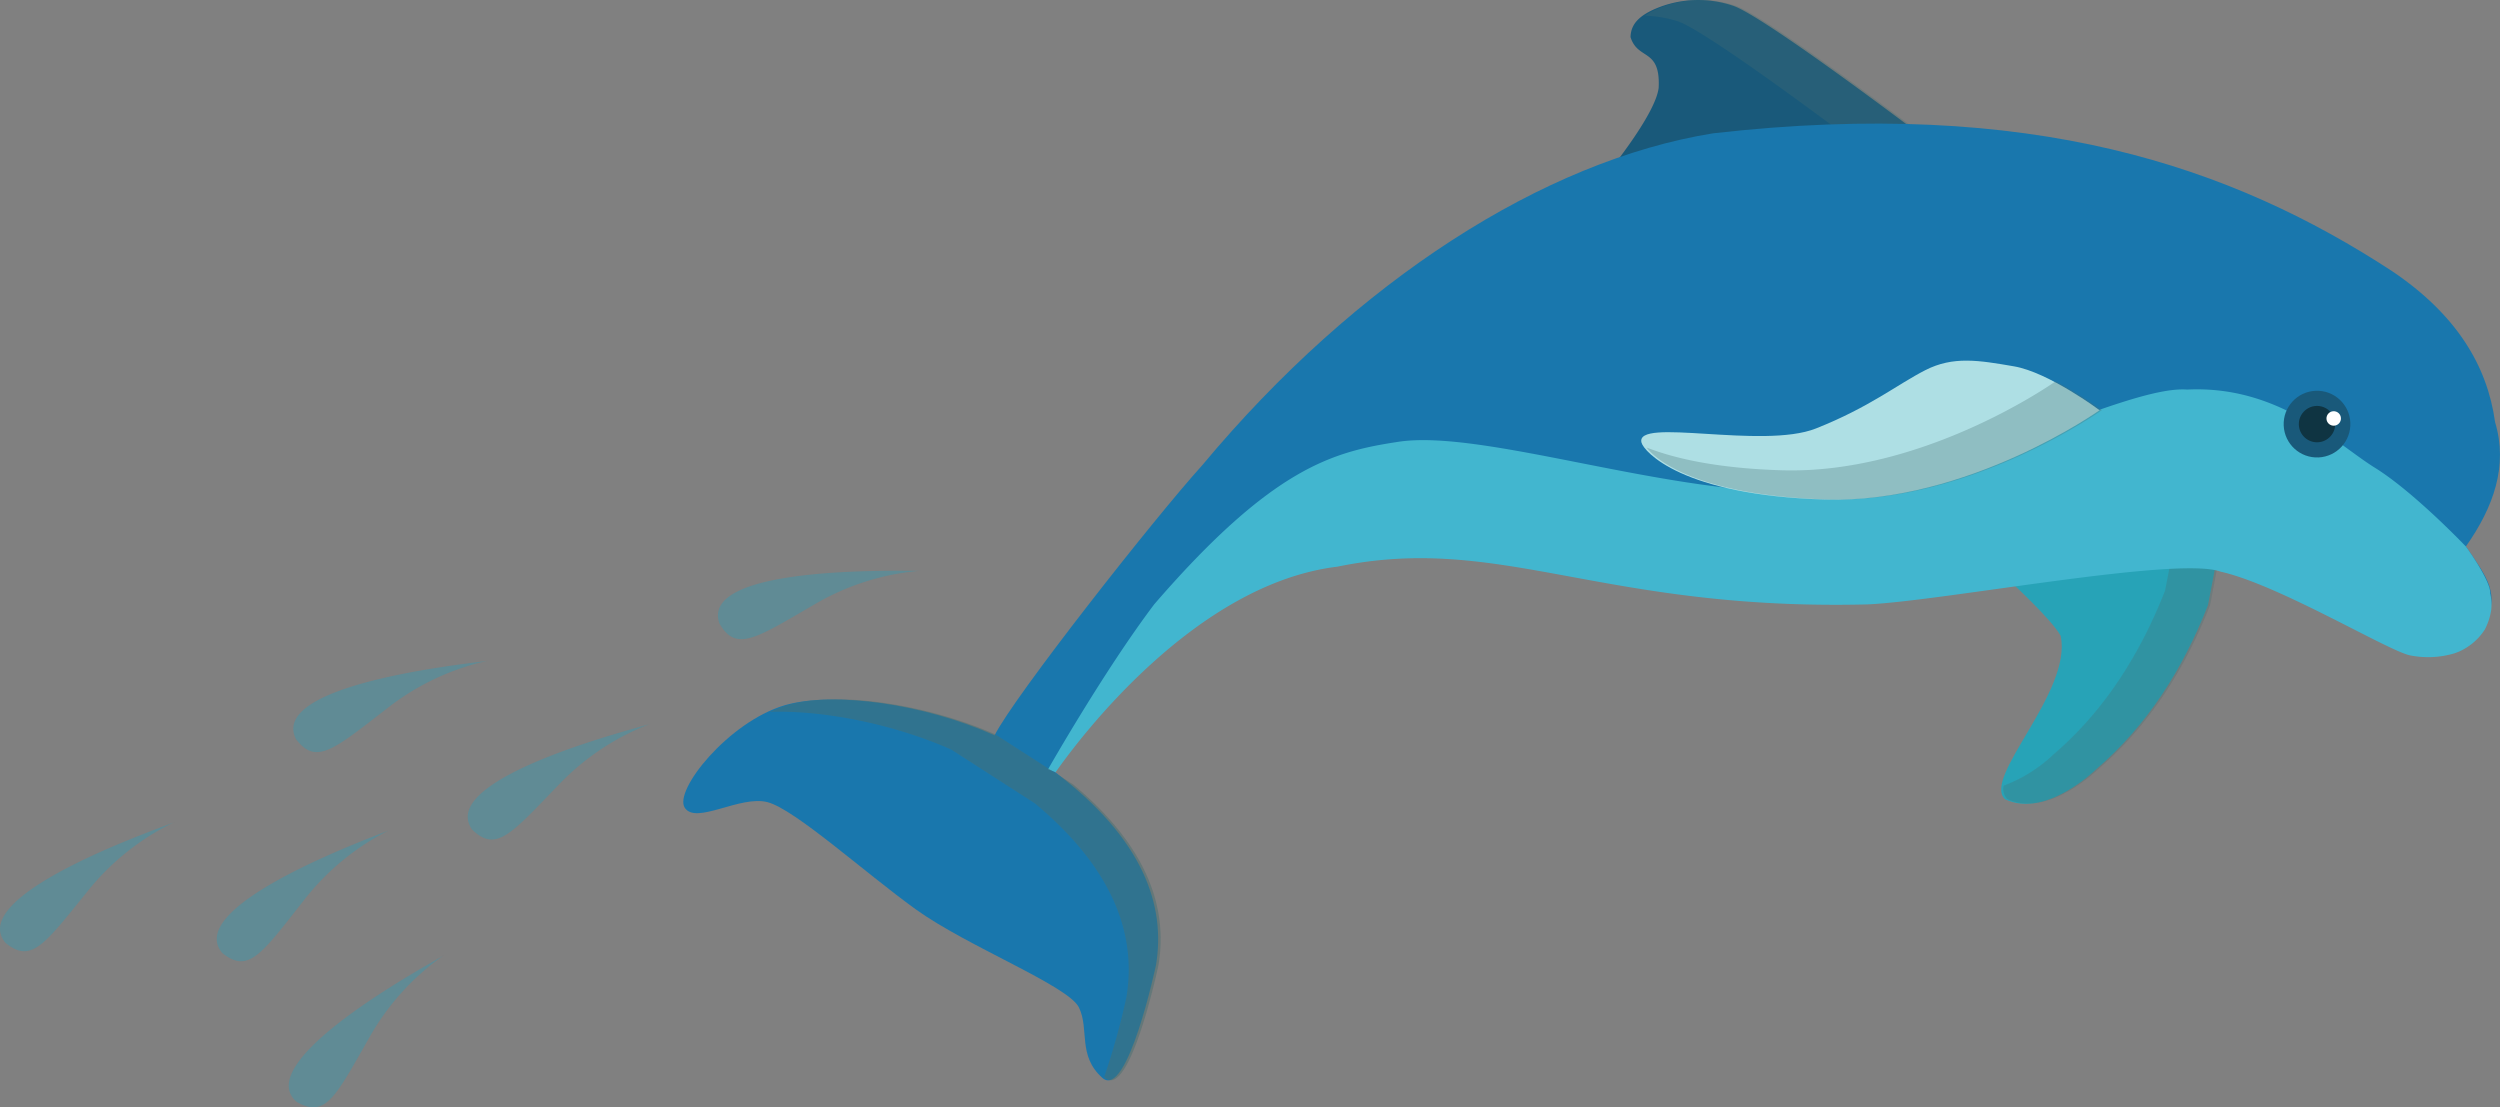 <svg xmlns="http://www.w3.org/2000/svg" viewBox="0 0 507.41 224.75"><rect x="0" y="0" width="507.41" height="224.75" fill="#808080" stroke="none"/><defs><style>.cls-1{fill:#19597a;}.cls-2,.cls-7{fill:#497072;}.cls-10,.cls-2{opacity:0.3;}.cls-3{fill:#27a3b7;}.cls-4{fill:#1977ad;}.cls-5{fill:#42b6cf;}.cls-6{fill:#aedfe4;}.cls-7{opacity:0.5;}.cls-8{fill:#0f3442;}.cls-9{fill:#fff;}.cls-10{fill:#14a4c4;}</style></defs><title>Asset 29</title><g id="Layer_2" data-name="Layer 2"><g id="Layer_1-2" data-name="Layer 1"><path class="cls-1" d="M325.76,35.79s10.3-12.46,10.89-18c.39-8.11-4.24-5.49-5.71-10.26.06-2.34,1.35-4.15,5-5.73a22.16,22.16,0,0,1,15.65-.69c6.34,1.93,41.47,28.71,41.47,28.71l-35.33,4.56Z"/><path class="cls-2" d="M340.41,4.28C345.87,5.95,372.62,26,380,31.56l13.53-1.74S358.39,3,352.05,1.1a22.16,22.16,0,0,0-15.65.69,13.34,13.34,0,0,0-2.53,1.4A24.51,24.51,0,0,1,340.41,4.28Z"/><path class="cls-3" d="M408,118s8.41,7.71,10.25,11.06c2.38,11.41-16,28.73-11.31,33.15,8.31,4,18.5-6.07,18.5-6.07,10.35-8.87,17.56-20.24,22.69-33.28L451,107.95l-48,4.61Z"/><path class="cls-2" d="M441.54,108.88l-2.11,11c-5.13,13-12.34,24.41-22.69,33.28a29.59,29.59,0,0,1-10.07,6.29,2.94,2.94,0,0,0,.71,2.71c8.31,4,18.5-6.07,18.5-6.07,10.35-8.87,17.56-20.24,22.69-33.28l2.85-14.89Z"/><path class="cls-4" d="M506.41,85.67c-1.58-11.48-7.87-21.85-20.86-30.61-32.61-21.32-73.33-35.35-137.86-28C313.39,32.59,275.3,56.91,244,94.44c-9.66,10.66-38.23,47-42.13,54.8-14.22-6.38-32.7-9-42.66-6.08-11.36,3.38-22.51,17.25-20.23,20.78s11.27-2.62,16.84-1.12,19.55,14.16,30,21.71,31,15.53,33.16,19.94-.32,9.77,4.76,14.3,10.88-22.87,10.88-22.87c2-11.94-2.37-25.65-20.9-39.51,3.6-5.24,27.75-38.76,57.68-42.38,33.11-6.83,53.32,9,107.56,7.66,15.24-.67,62.93-9.86,71.65-6.65,11.75,2.61,34.12,16.14,38.49,17s11.22.8,15.21-5.26c3.1-6.27.62-9.39-3.82-15.85C506.16,102.85,509.07,94.51,506.41,85.67Z"/><path class="cls-5" d="M505.42,120.39c.1-1.59-2.09-5.49-4.91-9.44,0,0-10.5-11.05-18.47-16s-19.48-16.78-38.13-15.88c-12.8-.94-48.91,19.41-76.53,20.67S301,86.9,283.62,89.7c-13,2-25.3,5.12-49.35,32.95-10.17,13.46-21.55,33.48-21.55,33.48l1.53.6c4.85-6.9,28.34-38.23,57.22-41.72,33.11-6.83,53.32,9,107.56,7.66,15.24-.67,62.93-9.86,71.65-6.65,11.75,2.61,34.12,16.14,38.49,17a18.73,18.73,0,0,0,9-.42l.65-.24.13-.05a12,12,0,0,0,5.38-4.54,12.7,12.7,0,0,0,1.3-4A10.28,10.28,0,0,0,505.42,120.39Z"/><path class="cls-6" d="M426.14,83.26s-26.69,19-55.76,18.13-36.72-9.75-37.21-11.54c-1.43-5.26,24.52,1.43,35.41-2.89s16.46-8.9,22.17-11.82,10.92-2,18-.79S426.14,83.26,426.14,83.26Z"/><path class="cls-2" d="M417.24,77.38c-1.7,1.19-27.57,18.93-55.66,18.07-13-.4-21.67-2.38-27.38-4.62,2.21,2.92,11.27,9.77,36.65,10.55,29.07.89,55.76-18.13,55.76-18.13A79,79,0,0,0,417.24,77.38Z"/><path class="cls-7" d="M217.85,159.25l-15.78-10.16c-14.18-6.28-32.46-8.89-42.35-5.95a24.2,24.2,0,0,0-3.47,1.35c10.82-.38,25.1,2.46,36.8,7.64l17,10.93c16.62,13.85,20.57,27.44,18.56,39.39a143.62,143.62,0,0,1-4.51,16.15l.15.15c5.08,4.53,10.88-22.87,10.88-22.87C237,184.77,233.3,172.13,217.85,159.25Z"/><circle class="cls-1" cx="470.27" cy="86.12" r="6.77" transform="translate(-3.33 20.72) rotate(-2.52)"/><circle class="cls-8" cx="470.27" cy="86.12" r="3.69" transform="translate(-3.33 20.72) rotate(-2.52)"/><circle class="cls-9" cx="473.65" cy="84.97" r="1.47" transform="translate(-3.27 20.87) rotate(-2.52)"/><path class="cls-10" d="M35.4,166.86c0,.24-42.75,14.41-34.29,24.5,5.24,4.3,7.92.34,16.68-10.49A50.7,50.7,0,0,1,35.4,166.86Z"/><path class="cls-10" d="M99.07,134.09c0,.24-44.92,4.15-39,15.92,4.11,5.39,7.62,2.16,18.65-6.35A50.7,50.7,0,0,1,99.07,134.09Z"/><path class="cls-10" d="M132.07,146.88c0,.24-43.83,10.7-36.26,21.48,4.86,4.73,7.86,1,17.51-9A50.7,50.7,0,0,1,132.07,146.88Z"/><path class="cls-10" d="M79.08,168.45c0,.24-42.54,15-33.94,25,5.3,4.22,7.92.23,16.53-10.72A50.7,50.7,0,0,1,79.08,168.45Z"/><path class="cls-10" d="M186.78,115.84c-.08.23-45.08-1.76-40.77,10.68,3.37,5.88,7.28,3.14,19.32-3.86A50.7,50.7,0,0,1,186.78,115.84Z"/><path class="cls-10" d="M90.07,193.89c0,.24-39.84,21.16-29.86,29.75,5.87,3.39,7.87-1,14.75-13.06A50.7,50.7,0,0,1,90.07,193.89Z"/></g></g></svg>